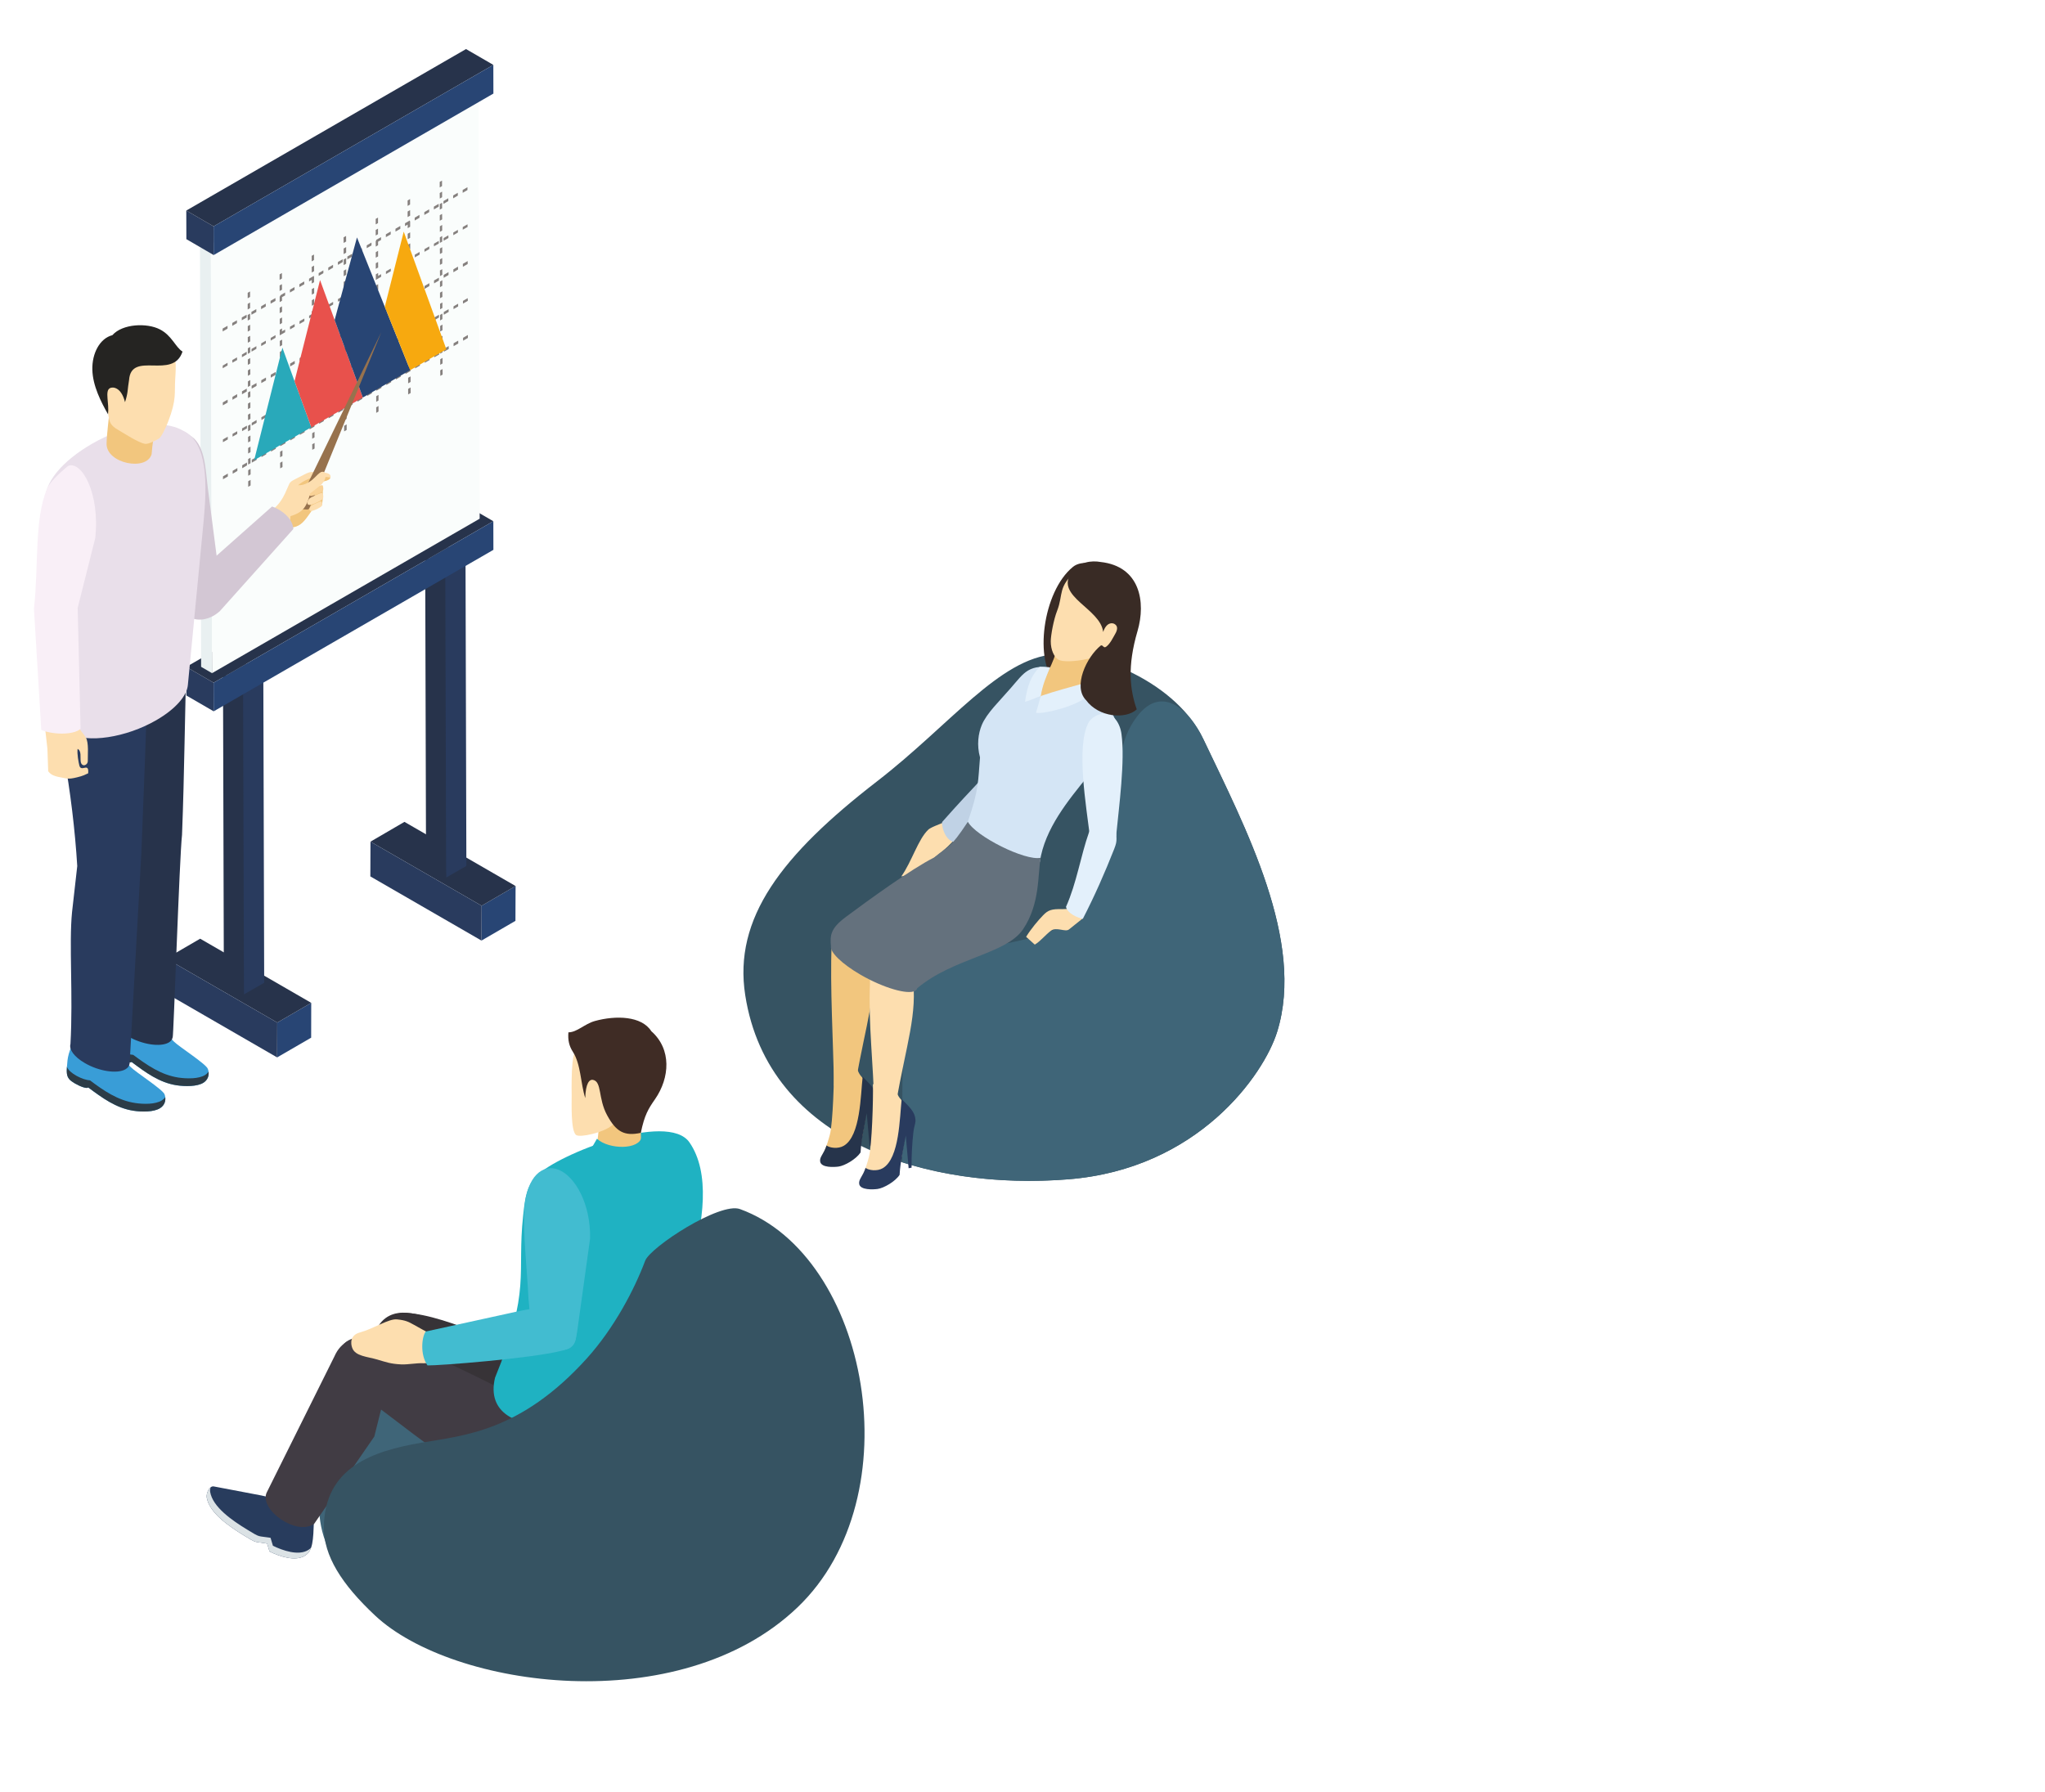 <?xml version="1.0" encoding="UTF-8"?>
<!DOCTYPE svg PUBLIC "-//W3C//DTD SVG 1.1//EN" "http://www.w3.org/Graphics/SVG/1.1/DTD/svg11.dtd">
<!-- Creator: CorelDRAW 2019 (64-Bit) -->
<svg xmlns="http://www.w3.org/2000/svg" xml:space="preserve" width="283px" height="248px" version="1.1" style="shape-rendering:geometricPrecision; text-rendering:geometricPrecision; image-rendering:optimizeQuality; fill-rule:evenodd; clip-rule:evenodd"
viewBox="0 0 2830 2476.2"
 xmlns:xlink="http://www.w3.org/1999/xlink"
 xmlns:xodm="http://www.corel.com/coreldraw/odm/2003">
 <defs>
  <style type="text/css">
   <![CDATA[
    .fil6 {fill:#FDDEAF}
    .fil21 {fill:#F7A90F}
    .fil20 {fill:#E8514C}
    .fil17 {fill:#FAFDFC}
    .fil29 {fill:#F9EFF7}
    .fil23 {fill:#F9D195}
    .fil9 {fill:#F2C67E}
    .fil27 {fill:#E9DFEA}
    .fil16 {fill:#E9F0F1}
    .fil36 {fill:#E3F0FB}
    .fil3 {fill:#DBE2E5}
    .fil15 {fill:#DBDADB}
    .fil34 {fill:#D4E5F5}
    .fil24 {fill:#D3C7D4}
    .fil32 {fill:#C0D2E5}
    .fil22 {fill:#97724D}
    .fil14 {fill:#9D9895}
    .fil10 {fill:#3F2C25}
    .fil18 {fill:#85807E}
    .fil31 {fill:#392B25}
    .fil7 {fill:#42BCD0}
    .fil35 {fill:#64717D}
    .fil33 {fill:#4CA9B5}
    .fil5 {fill:#1FB2C2}
    .fil25 {fill:#399DD7}
    .fil19 {fill:#29A9BA}
    .fil4 {fill:#413C44}
    .fil28 {fill:#252422}
    .fil0 {fill:#373337}
    .fil1 {fill:#3F6578}
    .fil8 {fill:#365362}
    .fil26 {fill:#2C3C47}
    .fil11 {fill:#284574}
    .fil2 {fill:#283C5D}
    .fil30 {fill:#26344B}
    .fil13 {fill:#293B5E}
    .fil12 {fill:#27334B}
   ]]>
  </style>
 </defs>
 <g id="Layer_x0020_1">
  <path class="fil0" d="M606.7 1827.5c8.2,37 -17.5,67.2 -22.6,87.8l-9 35.9 -83.2 120.8c-24.5,17.4 -76,-19.4 -65.9,-43l93.8 -188.5c19,-43.3 68.6,-20.2 86.9,-13z"/>
  <path class="fil1" d="M459.7 2152c-40.4,-72.9 -7.5,-152.4 44.1,-204.4 93,-93.4 290.4,-148.8 415.6,-86.4 114.6,57.1 175.4,206.5 76.3,292.6 -107.2,93.3 -512.2,41.2 -536,-1.8z"/>
  <path class="fil2" d="M404.6 2078.1l29.9 24.2c-1.1,28.1 -1.4,41.9 -12.5,48.9 -13.4,8.6 -35.6,0.8 -49,-5.7l-3.3 -11c-18.4,-3.1 -13.5,0.1 -31.6,-10.9 -21.9,-13.4 -48.4,-31.8 -52,-52.8 -1,-6 3.8,-16.6 9.8,-15.4l66.3 12.6 42.4 10.1z"/>
  <path class="fil3" d="M430.5 2140.2c-1.7,4.8 -4.3,8.4 -8.5,11 -13.4,8.6 -35.6,0.8 -49,-5.7l-3.3 -11c-18.4,-3.1 -13.5,0.1 -31.6,-10.9 -21.9,-13.4 -48.4,-31.8 -52,-52.8 -0.8,-4.3 1.6,-11 5.2,-14 -0.6,2.1 -0.8,4.3 -0.5,6.1 3.5,20.9 30,39.4 52,52.7 18.1,11.1 13.2,7.9 31.6,10.9l3.3 11c13.4,6.6 35.5,14.3 49,5.8 1.5,-0.9 2.7,-2 3.8,-3.1z"/>
  <path class="fil4" d="M549.6 1862.7c8.2,36.9 -17.5,67.2 -22.6,87.7l-9 35.9 -83.2 120.8c-24.5,17.4 -76,-19.4 -65.9,-42.9l93.8 -188.6c19,-43.3 68.6,-20.2 86.9,-12.9z"/>
  <path class="fil0" d="M728.6 2010.4c-41,-9.4 -114.2,-72.6 -162,-106.6l-42.2 -21.6c-2.8,-43.7 0.4,-57.8 20.6,-64.7 38.2,-13.1 150.2,38.7 200.1,63.1l-16.5 129.8z"/>
  <path class="fil4" d="M805 1894.8l26.5 14.4c9.5,43.1 4.1,73.7 -15.7,94.5 -28.6,29.9 -87.9,52.2 -143.2,39.6 -41,-9.4 -114.2,-72.6 -162,-106.6l-42.2 -21.6c-2.8,-43.7 0.3,-58.2 20.6,-64.7 41.3,-13.1 145.8,40.9 195.1,65.3l120.9 -20.9z"/>
  <path class="fil5" d="M954.1 1579.2c57.9,83.5 -35.4,274.4 -62.3,330.3 -33.2,69 -230.8,94.9 -206.7,-4.7 49.9,-121.5 30.1,-143 38.8,-223.7 2.8,-26.5 4.7,-40.8 19.4,-56.1 28,-29.1 180.6,-89.4 210.8,-45.8z"/>
  <path class="fil6" d="M615.3 1849.3c-20.1,-4.4 -21.9,-6.2 -42.3,-17.5 -7.6,-4.2 -11.4,-6.4 -23.5,-7.6 -11.5,-1.3 -31.8,12.7 -51.8,18.2 -13.3,3.7 -12.6,15.1 -10.3,21.2 4.2,11.7 21.1,12.1 34.8,16.2 12,3.5 18.1,6 33.1,6.7 9.6,0.4 21,-2.1 30.6,-1.6l27.7 -0.8 1.2 -32.5 -0.8 -0.2 1.3 -2.1z"/>
  <path class="fil7" d="M712 1814.1l-122.9 26.9c-5.5,7.5 -8,32 2.5,46.9 14.6,0.4 142.5,-9.4 185.7,-20.3 19.7,-5 22,-13.8 18.3,-33.5 -6.9,-34.2 -49.8,-27.5 -83.6,-20z"/>
  <path class="fil7" d="M725.7 1671.3c-2.2,33.8 3.7,82.9 5.7,125 4.9,42.9 -3.1,69.4 39.6,70.2 20.2,1.5 25.1,-6.1 27.8,-26l17.8 -128.2c1,-47.9 -20.6,-85.8 -43.3,-95.1 -21.7,-9 -44.6,8.4 -47.6,54.1z"/>
  <path class="fil8" d="M448.2 2111.7c-0.4,39.5 24.5,79 71,122.5 107.1,100.3 420.9,144.6 584.3,-11.3 161.1,-153.7 98.6,-486.8 -79.5,-551.4 -27.9,-10.1 -124.2,52.8 -131.2,71.6 -14.7,39.2 -42.5,92.7 -80.8,135.2 -91.9,101.7 -171.1,106.6 -229.1,116.6 -67.4,11.6 -133.8,34.1 -134.7,116.8z"/>
  <path class="fil9" d="M899.9 1510.8c-13.1,42.8 -14.2,41.1 -12.3,73.3 1.3,21.8 -62,16.4 -61.6,-2.5 6.3,-37.6 1.1,-55.6 -5,-111.4l78.9 40.6z"/>
  <path class="fil6" d="M806.5 1431.7c-7.6,11.5 -12.5,21.1 -14.2,37.1 -1.4,12.9 -1.4,32.1 -1.2,45.1 0.1,10.7 -1.5,49.9 6.3,55.2 5.5,3.7 37.7,-3.3 49.8,-13.6 8.7,-7.4 4.6,-30.7 8.8,-35.3l-11.9 -80.8 -37.6 -7.7z"/>
  <path class="fil10" d="M901.3 1425.3c28.4,25 25.6,64.6 5.2,94.1 -9.2,13.2 -14.6,21.8 -19.7,46.6 -22.6,4.9 -34.2,-1.3 -46.7,-24.5 -12.6,-23.2 -7,-46.2 -19.4,-48.8 -5.1,-1.1 -10.3,4.9 -10.8,25.2 -6.5,-20.4 -6,-46.8 -17.1,-64 -5.2,-8.1 -7.1,-16 -6.2,-27 11.9,0 22.3,-11.7 36.7,-15.7 29.1,-8 64.6,-7 78,14.1z"/>
  <path class="fil5" d="M887.8 1571.6c-2.5,17.9 -44.9,18 -61.7,2.6l-7.4 12.8c12.2,25.6 68.1,34.2 71.7,6.2l-2.6 -21.6z"/>
  <polygon class="fil11" points="666.3,1299.9 713.3,1272.6 713.5,1224.4 666.5,1251.7 "/>
  <polygon class="fil12" points="666.5,1251.7 713.5,1224.4 559.7,1135.6 512.7,1163 "/>
  <polygon class="fil13" points="512.7,1163 512.5,1211.1 666.3,1299.9 666.5,1251.7 "/>
  <polygon class="fil11" points="383.5,1461.6 430.6,1434.3 430.7,1386.1 383.7,1413.4 "/>
  <polygon class="fil12" points="383.7,1413.4 430.7,1386.1 277,1297.3 229.9,1324.7 "/>
  <polygon class="fil13" points="229.9,1324.7 229.8,1372.8 383.5,1461.6 383.7,1413.4 "/>
  <polygon class="fil14" points="644.2,768.7 616.4,752.6 588.4,768.7 616.2,784.9 "/>
  <polygon class="fil13" points="616.2,784.9 608.7,966.1 617.4,1212.7 645.4,1196.6 644.2,768.7 "/>
  <polygon class="fil12" points="616.2,784.9 588.4,768.7 589.6,1196.6 617.4,1212.7 "/>
  <polygon class="fil13" points="336.4,946.6 320.9,1152.2 337.6,1374.4 365.6,1358.3 364.4,930.4 "/>
  <polygon class="fil12" points="336.4,946.6 308.6,930.5 309.8,1358.3 337.6,1374.4 "/>
  <polygon class="fil14" points="364.4,930.4 336.6,914.3 308.6,930.5 336.4,946.6 "/>
  <polygon class="fil13" points="295.6,943 257.8,921.1 257.9,960.7 295.7,982.6 "/>
  <polygon class="fil12" points="682.7,719.5 644.9,697.6 257.8,921.1 295.6,943 "/>
  <polygon class="fil11" points="295.6,943 295.7,982.6 682.8,759.1 682.7,719.5 "/>
  <polygon class="fil15" points="662.1,122.6 647,113.8 276.7,327.6 291.8,336.4 "/>
  <polygon class="fil16" points="291.8,336.4 276.7,327.6 278.3,921 293.4,929.8 "/>
  <polygon class="fil17" points="291.8,336.4 293.4,929.8 663.8,716 662.1,122.6 "/>
  <path class="fil18" d="M327.9 445.3l0 -3.9 -6.5 3.7 0 4 6.5 -3.8zm13.4 -7.7l0 -3.9 -6.7 3.8 0 3.9 6.7 -3.8 0 0zm13.4 -7.7l0 -4 -6.8 3.9 0.1 3.9 6.7 -3.8 0 0zm13.1 -7.6l0 -4 -6.5 3.8 0 3.9 6.5 -3.7 0 0zm13.4 -7.7l0 -4 -6.8 3.9 0.1 3.9 6.7 -3.8 0 0zm26.4 -15.3l0 -3.9 -6.4 3.7 0 3.9 6.4 -3.7 0 0zm13.5 -7.8l-0.1 -3.9 -6.7 3.9 0 3.9 6.8 -3.9 0 0zm13.3 -10.4l0 -1.2 -6.7 3.9 0 3.9 3.7 -2.1 0 4.9 3.2 -1.8 0 -7.7 -0.2 0.1 0 0zm13.1 -4.9l0 -3.9 -6.5 3.8 0 3.9 6.5 -3.8 0 0zm13.4 -7.7l0 -3.9 -6.6 3.8 0 4 6.6 -3.9 0 0zm13.4 -7.7l0 -3.9 -6.7 3.8 0 4 6.7 -3.9 0 0zm13.1 -7.6l0 -3.9 -6.7 3.8 0 4 6.7 -3.9 0 0zm13.4 -7.7l0 -3.9 -6.7 3.8 0 4 6.7 -3.9 0 0zm13.3 -7.7l0 -4 -6.6 3.9 0 3.9 6.6 -3.8 0 0zm13.2 -7.6l0 -3.9 -6.7 3.8 0 1.2 -0.7 0.4 0.1 7.7 3.2 -1.9 0 -4.9 4.1 -2.4 0 0zm13.4 -7.7l0 -4 -6.7 3.9 0 3.9 6.7 -3.8 0 0zm13.3 -7.7l0 -4 -6.7 3.9 0 3.9 6.7 -3.8 0 0zm13.2 -10.4l0 -1.2 -6.7 3.9 0 3.9 3.7 -2.1 0 5 3.4 -2 0 -7.7 -0.4 0.2 0 0zm13.3 -4.9l0 -4 -6.6 3.9 0 3.9 6.6 -3.8 0 0zm13.4 -7.8l0 -3.9 -6.7 3.9 0 3.9 6.7 -3.9 0 0zm13.2 -7.6l0 -3.9 -6.7 3.9 0 3.9 6.7 -3.9 0 0zm13.3 -7.7l0 -3.9 -6.7 3.9 0 3.9 6.7 -3.9 0 0zm13.2 -7.6l-0.1 -3.9 -6.4 3.7 0 4 6.5 -3.8 0 0zm13.3 -7.7l0 -3.9 -6.6 3.8 0 4 6.6 -3.9 0 0zm-332 239.1l-6.7 3.9 0 3.7 6.7 -3.9 0 -3.7 0 0zm13.2 -3.8l-0.1 -3.7 -6.5 3.7 0.1 3.7 6.5 -3.7 0 0zm13.3 -7.8l0 -3.7 -6.6 3.9 0 3.7 6.6 -3.9 0 0zm13.4 -7.7l0 -3.7 -6.7 3.9 0 3.7 6.7 -3.9 0 0zm13.1 -7.6l0 -3.7 -6.5 3.8 0.1 3.7 6.4 -3.8 0 0zm13.4 -7.7l0 -3.7 -6.7 3.9 0 3.7 6.7 -3.9 0 0zm13.3 -11.4l-4.3 2.5 0 -4 -3.2 1.8 0 7.7 0.9 -0.5 2.3 -1.3 4.3 -2.5 0 -3.7 0 0zm13.2 -3.9l0 -3.7 -6.5 3.7 0.1 3.7 6.4 -3.7 0 0zm13.4 -7.7l0 -3.7 -6.7 3.8 0 3.8 6.7 -3.9 0 0zm10.3 -9.7l-3.7 2.1 0 3.7 3.7 -2.1 3.1 -1.7 0.2 -0.2 -0.1 -7.7 -3.2 1.9 0 4 0 0zm16.2 -5.6l0 -3.7 -6.5 3.7 0 3.7 6.5 -3.7 0 0zm13.3 -7.7l0 -3.7 -6.6 3.8 0 3.7 6.6 -3.8 0 0zm13.4 -7.8l0 -3.7 -6.7 3.9 0 3.7 6.7 -3.9 0 0zm13.2 -7.6l0 -3.7 -6.7 3.9 0 3.7 6.7 -3.9 0 0zm13.3 -7.7l0 -3.7 -6.7 3.9 0 3.7 6.7 -3.9 0 0zm13.4 -7.7l0 -3.7 -6.7 3.9 0 3.7 6.7 -3.9 0 0zm13.1 -11.3l-4.1 2.4 0 -4 -3.2 1.9 0 7.7 0.7 -0.4 2.5 -1.5 4.1 -2.4 0 -3.7 0 0zm13.4 -4l0 -3.7 -6.7 3.9 0 3.7 6.7 -3.9 0 0zm13.4 -7.7l0 -3.7 -6.7 3.9 0 3.7 6.7 -3.9 0 0zm10.1 -9.6l-3.7 2.2 0 3.7 3.7 -2.2 3 -1.7 0.4 -0.2 0 -7.7 -3.4 1.9 0 4 0 0zm16.4 -5.7l0 -3.7 -6.7 3.8 0 3.7 6.7 -3.8 0 0zm13.4 -7.7l0 -3.7 -6.7 3.8 0 3.7 6.7 -3.8 0 0zm13.1 -7.6l0 -3.7 -6.7 3.9 0 3.6 6.7 -3.8 0 0zm13.4 -7.7l-0.1 -3.7 -6.6 3.8 0 3.7 6.7 -3.8 0 0zm13.1 -7.6l0 -3.7 -6.4 3.7 0 3.7 6.4 -3.7 0 0zm13.4 -7.7l-0.1 -3.7 -6.6 3.8 0 3.7 6.7 -3.8 0 0zm-332.1 239l-6.7 3.9 0.1 4 6.7 -3.9 -0.1 -4 0 0zm13.2 -3.6l0 -4 -6.5 3.8 0 4 6.5 -3.8 0 0zm13.3 -7.7l0 -4 -6.6 3.8 0 4.1 6.6 -3.9 0 0zm13.5 -7.7l0 -4 -6.8 3.8 0.1 4 6.7 -3.8 0 0zm13.1 -7.6l0 -4 -6.5 3.7 0 4 6.5 -3.7 0 0zm13.3 -7.7l0 -4 -6.7 3.8 0 4.1 6.7 -3.9 0 0zm9.1 -10.7l-3.2 1.9 -0.1 -7.7 3.2 -1.9 0.1 7.7 0 0zm4.3 3l0 -4 -6.7 3.8 0.1 4 6.6 -3.8 0 0zm13.1 -7.6l0 -4 -6.4 3.7 0 4 6.4 -3.7 0 0zm13.4 -7.8l0 -4 -6.7 3.9 0 4 6.7 -3.9 0 0zm13.6 -13.2l-3.2 1.8 -0.1 -7.7 3.3 -1.8 0 7.7 0 0zm0 15.3l-3.2 1.9 0 -7.7 3.2 -1.9 0 7.7 0 0zm-0.2 -9.8l0 -4 -6.7 3.9 0 4 6.7 -3.9 0 0zm13.1 -7.5l0 -4.1 -6.5 3.8 0 4 6.5 -3.7 0 0zm13.4 -7.7l0 -4.1 -6.7 3.9 0 4 6.7 -3.8 0 0zm13.4 -7.8l0 -4 -6.7 3.9 0 4 6.7 -3.9 0 0zm13.1 -7.6l0 -4 -6.7 3.9 0 4 6.7 -3.9 0 0zm13.4 -7.7l0 -4 -6.7 3.9 0 4 6.7 -3.9 0 0zm13.3 -7.7l0 -4 -6.6 3.8 0 4 6.6 -3.8 0 0zm13.2 -7.6l-6.7 3.9 0 -4.1 6.6 -3.8 0.1 4 0 0zm13.4 -7.7l0 -4 -6.7 3.8 0 4.1 6.7 -3.9 0 0zm13.3 -7.7l0 -4 -6.7 3.8 0 4 6.7 -3.8 0 0zm13.6 -13.3l-3.5 2 0 -7.7 3.4 -2 0.1 7.7 0 0zm0 15.3l-3.4 2 0 -7.7 3.4 -2 0 7.7 0 0zm-0.4 -9.6l0 -4 -6.7 3.8 0 4.1 6.7 -3.9 0 0zm13.3 -7.7l0 -4 -6.6 3.8 0 4 6.6 -3.8 0 0zm13.4 -7.8l0 -4 -6.7 3.9 0 4 6.7 -3.9 0 0zm13.2 -7.6l0 -4 -6.8 3.9 0.1 4 6.7 -3.9 0 0zm13.3 -7.7l0 -4 -6.7 3.9 0 4 6.7 -3.9 0 0zm13.2 -7.6l-0.1 -4 -6.4 3.8 0 4 6.5 -3.8 0 0zm13.3 -7.6l0 -4.1 -6.7 3.9 0.1 4 6.6 -3.8 0 0zm-332 239l-6.7 3.8 0 3.8 6.7 -3.8 0 -3.8 0 0zm13.1 -3.8l0 -3.8 -6.5 3.7 0 3.8 6.5 -3.7 0 0zm13.4 -7.7l0 -3.8 -6.7 3.8 0 3.8 6.7 -3.8 0 0zm13.4 -7.8l0 -3.8 -6.7 3.9 0 3.8 6.7 -3.9 0 0zm13.1 -7.6l0 -3.8 -6.5 3.8 0.1 3.8 6.4 -3.8 0 0zm13.4 -7.7l0 -3.8 -6.7 3.9 0 3.8 6.7 -3.9 0 0zm13.3 -7.7l0 -3.8 -6.6 3.9 0 1 -0.9 0.5 0 7.7 3.2 -1.8 0 -5 4.3 -2.5 0 0zm13.2 -7.6l0 -3.7 -6.5 3.7 0 3.7 6.5 -3.7 0 0zm13.4 -7.7l0 -3.8 -6.7 3.9 0 3.8 6.7 -3.9 0 0zm13.3 -10.5l0 -1 -6.7 3.9 0 3.8 3.7 -2.2 0 5 3.3 -1.9 -0.1 -7.7 -0.2 0.1 0 0zm13.2 -4.8l0 -3.8 -6.5 3.8 0 3.7 6.5 -3.7 0 0zm13.3 -7.7l0 -3.8 -6.6 3.8 0 3.8 6.6 -3.8 0 0zm13.4 -7.7l0 -3.8 -6.7 3.8 0 3.8 6.7 -3.8 0 0zm13.2 -7.6l0 -3.8 -6.7 3.9 0 3.7 6.7 -3.8 0 0zm13.3 -7.7l0 -3.8 -6.7 3.9 0 3.7 6.7 -3.8 0 0zm13.4 -7.8l0 -3.7 -6.7 3.8 0 3.8 6.7 -3.9 0 0zm26.5 -15.3l0 -3.8 -6.7 3.9 0 3.8 6.7 -3.9 0 0zm13.4 -7.7l0 -3.8 -6.8 3.9 0.1 3.8 6.7 -3.9 0 0zm13.1 -10.3l0 -1 -6.7 3.8 0 3.8 3.7 -2.1 0 4.9 3.4 -2 0 -7.7 -0.4 0.3 0 0zm13.4 -5l-0.1 -3.8 -6.6 3.9 0 3.7 6.7 -3.8 0 0zm13.4 -7.7l0 -3.8 -6.7 3.9 0 3.7 6.7 -3.8 0 0zm13.1 -7.6l0 -3.8 -6.7 3.9 0 3.8 6.7 -3.9 0 0zm13.4 -7.7l-0.1 -3.8 -6.7 3.9 0 3.8 6.8 -3.9 0 0zm13.1 -7.6l0 -3.8 -6.4 3.7 0 3.8 6.4 -3.7 0 0zm13.4 -7.7l-0.1 -3.8 -6.6 3.8 0 3.8 6.7 -3.8 0 0zm-332.1 239l-6.7 3.9 0 4 6.7 -3.9 0 -4 0 0zm13.2 -3.6l0 -4 -6.5 3.8 0 4 6.5 -3.8 0 0zm13.3 -7.7l0 -4 -6.6 3.8 0 4.1 6.6 -3.9 0 0zm13.4 -7.7l0 -4 -6.7 3.8 0 4.1 6.7 -3.9 0 0zm13.2 -7.6l0 -4 -6.5 3.8 0 4 6.5 -3.8 0 0zm13.3 -7.7l0 -4 -6.7 3.9 0 4 6.7 -3.9 0 0zm6.8 -4.2l0 0.3 6.6 -3.8 0 -4 -4.3 2.5 0 -4 -3.3 1.9 0.1 7.6 0.9 -0.5 0 0zm19.7 -11.1l0 -4 -6.4 3.7 0 4 6.4 -3.7 0 0zm13.4 -7.7l0 -4 -6.7 3.8 0 4 6.7 -3.8 0 0zm26.5 -15.3l0 -4 -6.5 3.7 0 4 6.5 -3.7 0 0zm13.4 -7.7l0 -4.1 -6.7 3.9 0 4 6.7 -3.8 0 0zm13.4 -7.8l0 -4 -6.7 3.9 0 4 6.7 -3.9 0 0zm13.1 -7.6l0 -4 -6.7 3.9 0 4 6.7 -3.9 0 0zm13.4 -7.7l0 -4 -6.8 3.9 0.1 4 6.7 -3.9 0 0zm13.3 -7.7l0 -4 -6.6 3.8 0 4 6.6 -3.8 0 0zm26.6 -15.3l0 -4 -6.7 3.8 0 4.1 6.7 -3.9 0 0zm13.3 -7.7l0 -4 -6.7 3.8 0 4.1 6.7 -3.9 0 0zm26.5 -15.3l0 -4 -6.6 3.8 0 4 6.6 -3.8 0 0zm13.4 -7.7l0 -4.1 -6.7 3.9 0 4 6.7 -3.8 0 0zm13.2 -7.6l-0.1 -4.1 -6.7 3.9 0.1 4 6.7 -3.8 0 0zm13.3 -7.7l0 -4.1 -6.7 3.9 0 4 6.7 -3.8 0 0zm13.2 -7.6l-0.1 -4 -6.4 3.7 0 4 6.5 -3.7 0 0zm13.3 -7.7l0 -4.1 -6.7 3.9 0.1 4 6.6 -3.8 0 0zm-80 -192.3l-3.4 2 0 7.6 3.4 -2 0 -7.6 0 0zm0.1 23l-0.1 -7.7 -3.4 2 0 7.7 3.5 -2 0 0zm0 30.7l0 -7.6 -3.4 2 0 7.6 3.4 -2 0 0zm0.1 15.4l0 -7.7 -3.5 2 0.1 7.7 3.4 -2 0 0zm0.1 30.7l0 -7.6 -3.5 2 0 7.6 3.5 -2 0 0zm0 15.1l0 -7.6 -3.4 1.9 0 7.7 3.4 -2 0 0zm0.1 46.1l0 -7.7 -3.4 2 0 7.7 3.4 -2 0 0zm0.1 15.3l0 -7.6 -3.5 2 0.1 7.6 3.4 -2 0 0zm0.1 30.8l0 -7.7 -3.5 1.9 0.1 7.7 3.4 -1.9 0 0zm0 15.3l0 -7.6 -3.4 2 0 7.6 3.4 -2 0 0zm0.1 15.4l-0.1 -7.7 -3.4 2 0 3.9 -3.7 2.2 0.1 4 6.7 -3.9 0 -0.3 0.4 -0.2 0 0zm0 15.4l0 -7.7 -3.4 1.9 0 7.7 3.4 -1.9 0 0zm0.1 15.3l-0.1 -7.7 -3.4 2 0 7.7 3.5 -2 0 0zm43.4 -294l-3.2 1.8 0 7.7 3.2 -1.9 0 -7.6 0 0zm0.1 23l0 -7.7 -3.3 1.9 0.1 7.7 3.2 -1.9 0 0zm0 15.4l0 -7.8 -3.2 1.9 0 7.7 3.2 -1.8 0 0zm0.1 15.3l-0.1 -7.6 -3.2 1.8 0 7.7 3.3 -1.9 0 0zm0 15.4l0 -7.7 -3.2 1.9 0 7.7 3.2 -1.9 0 0zm0.1 15.3l-0.1 -7.7 -3.2 1.9 0 7.7 3.3 -1.9 0 0zm0 15.4l0 -7.6 -3.3 1.8 0.1 7.6 3.2 -1.8 0 0zm0 15.1l0 -7.7 -3.2 1.9 0 7.6 3.2 -1.8 0 0zm0.1 15.4l-0.1 -7.7 -3.2 1.8 0.1 7.8 3.2 -1.9 0 0zm0 15.3l0 -7.7 -3.2 1.9 0 7.7 3.2 -1.9 0 0zm0.1 15.4l-0.1 -7.7 -3.2 1.8 0 7.7 3.3 -1.8 0 0zm0 15.3l0 -7.6 -3.2 1.8 0 7.7 3.2 -1.9 0 0zm0 15.4l0 -7.7 -3.2 1.9 0 7.7 3.2 -1.9 0 0zm0.1 15.4l0 -7.8 -3.2 1.9 0 7.7 3.2 -1.8 0 0zm0 15.3l0 -7.6 -3.2 1.8 0 7.6 3.2 -1.8 0 0zm0.1 15.3l0 -7.6 -3.3 1.9 0.1 7.6 3.2 -1.9 0 0zm0 15.4l0 -7.7 -3.2 1.9 0 7.7 3.2 -1.9 0 0zm0.1 15.4l-0.1 -7.7 -3.2 1.8 0.1 7.7 3.2 -1.8 0 0zm-89.4 -217.3l-3.2 1.8 0 7.6 3.2 -1.8 0 -7.6 0 0zm0 23l0 -7.7 -3.2 1.8 0 7.7 3.2 -1.8 0 0zm0.1 30.7l0 -7.7 -3.2 1.9 0 7.6 3.2 -1.8 0 0zm0.1 15.4l-0.1 -7.7 -3.2 1.8 0 7.7 3.3 -1.8 0 0zm0.1 30.7l-0.1 -7.7 -3.2 1.9 0 7.6 3.3 -1.8 0 0zm0 15.1l0 -7.7 -3.2 1.9 0 7.6 3.2 -1.8 0 0zm0 15.4l0 -7.7 -3.2 1.8 0 7.7 3.2 -1.8 0 0zm0.1 15.3l0 -7.7 -3.3 1.8 0.1 7.7 3.2 -1.8 0 0zm0 15.3l0 -7.7 -3.2 1.9 0 7.7 3.2 -1.9 0 0zm0.1 15.4l-0.1 -7.7 -3.2 1.9 0.1 7.6 3.2 -1.8 0 0zm-2.5 9.1l-0.7 0.4 0 7.7 3.2 -1.8 0 -5 4.1 -2.3 0 -3.8 -6.6 3.8 0 1 0 0zm2.6 21.6l-0.1 -7.7 -3.2 1.9 0 7.7 3.3 -1.9 0 0zm0 15.4l0 -7.7 -3.2 1.9 0 7.6 3.2 -1.8 0 0zm0 11.6l0 -3.9 -3.2 1.8 0 7.6 0.7 -0.4 0 0.4 6.7 -3.9 -0.1 -4 -4.1 2.4 0 0zm0.1 19.1l0 -7.7 -3.2 1.8 0 7.8 3.2 -1.9 0 0zm0 15.3l0 -7.7 -3.2 1.9 0 7.7 3.2 -1.9 0 0zm-44.9 -243l-3.5 2 0.1 7.7 3.5 -2 -0.1 -7.7 0 0zm0.1 23.1l0 -7.7 -3.5 2 0 7.7 3.5 -2 0 0zm0 15.3l0 -7.7 -3.5 2 0.1 7.7 3.4 -2 0 0zm0.1 15.3l0 -7.6 -3.5 2 0 7.7 3.5 -2.1 0 0zm0 15.5l0 -7.7 -3.5 2 0 7.7 3.5 -2 0 0zm0.1 15.3l-0.1 -7.7 -3.4 2 0 7.7 3.5 -2 0 0zm0 15.3l0 -7.6 -3.5 2 0 7.7 3.5 -2.1 0 0zm0 15.1l0 -7.6 -3.5 2 0.1 7.7 3.4 -2.1 0 0zm0.1 15.5l0 -7.8 -3.5 2.1 0 7.7 3.5 -2 0 0zm0 15.3l0 -7.7 -3.5 2 0.1 7.7 3.4 -2 0 0zm0.1 15.3l0 -7.7 -3.5 2 0 7.7 3.5 -2 0 0zm0 15.4l0 -7.7 -3.5 2 0 7.7 3.5 -2 0 0zm0.1 15.4l-0.1 -7.7 -3.4 2 0 7.7 3.5 -2 0 0zm0 15.3l0 -7.7 -3.5 2 0 7.7 3.5 -2 0 0zm0.1 15.3l-0.1 -7.6 -3.5 2 0.1 7.7 3.5 -2.1 0 0zm0 15.4l0 -7.6 -3.5 2 0 7.6 3.5 -2 0 0zm0 15.4l0 -7.7 -3.5 2 0.1 7.7 3.4 -2 0 0zm0.1 15.3l0 -7.7 -3.5 2 0 7.7 3.5 -2 0 0zm-45.2 -242.8l-3.2 1.8 0 7.7 3.2 -1.9 0 -7.6 0 0zm0.1 23l0 -7.7 -3.3 1.9 0.1 7.7 3.2 -1.9 0 0zm0.1 30.7l0 -7.6 -3.3 1.8 0.1 7.7 3.2 -1.9 0 0zm0 15.4l0 -7.7 -3.2 1.9 0 7.7 3.2 -1.9 0 0zm0.1 30.7l0 -7.7 -3.2 1.9 0 7.6 3.2 -1.8 0 0zm0 15.1l0 -7.6 -3.2 1.8 0 7.6 3.2 -1.8 0 0zm0.2 46.1l-0.1 -7.7 -3.2 1.8 0.1 7.7 3.2 -1.8 0 0zm0 15.3l0 -7.6 -3.2 1.8 0 7.7 3.2 -1.9 0 0zm0.1 30.7l0 -7.7 -3.2 1.9 0 7.7 3.2 -1.9 0 0zm0 15.4l0 -7.6 -3.2 1.8 0 7.6 3.2 -1.8 0 0zm0.1 15.3l0 -7.6 -3.3 1.8 0.1 4 -3.7 2.1 0 4 6.7 -3.8 0 -0.4 0.2 -0.1 0 0zm0 15.4l0 -7.7 -3.2 1.9 0 7.7 3.2 -1.9 0 0zm0.1 15.4l0 -7.7 -3.3 1.8 0.1 7.7 3.2 -1.8 0 0zm-45.2 -242.9l-3.2 1.9 0 7.6 3.2 -1.9 0 -7.6 0 0zm0.1 23.1l-0.1 -7.7 -3.2 1.8 0 7.7 3.3 -1.8 0 0zm-2.3 8.9l-0.9 0.5 0 7.8 3.2 -1.9 0 -5 4.3 -2.4 0 -4 -6.6 3.9 0 1.1 0 0zm2.4 21.7l-0.1 -7.6 -3.2 1.9 0 7.6 3.3 -1.9 0 0zm0 15.5l0 -7.7 -3.2 1.8 0 7.7 3.2 -1.8 0 0zm0.1 30.6l0 -7.6 -3.3 1.8 0.1 7.7 3.2 -1.9 0 0zm0 15.1l0 -7.6 -3.2 1.9 0 7.6 3.2 -1.9 0 0zm0.1 30.8l0 -7.7 -3.2 1.8 0 7.7 3.2 -1.8 0 0zm0.1 15.3l-0.1 -7.7 -3.2 1.9 0 7.7 3.3 -1.9 0 0zm0 15.3l0 -7.6 -3.2 1.9 0 7.6 3.2 -1.9 0 0zm0.1 30.8l0 -7.7 -3.3 1.8 0.1 7.8 3.2 -1.9 0 0zm0 15.3l0 -7.6 -3.2 1.9 0 7.6 3.2 -1.9 0 0zm0.1 30.8l0 -7.7 -3.2 1.8 0 7.7 3.2 -1.8 0 0zm0.1 15.3l-0.1 -7.7 -3.2 1.9 0.1 7.7 3.2 -1.9 0 0zm-44.9 -243l-3.3 1.9 0 7.6 3.3 -1.9 0 -7.6 0 0zm0 23.1l0 -7.8 -3.3 2 0 7.7 3.3 -1.9 0 0zm0.1 15.3l-0.1 -7.7 -3.3 1.9 0.1 7.7 3.3 -1.9 0 0zm0 15.3l0 -7.6 -3.3 1.9 0 7.6 3.3 -1.9 0 0zm0.1 15.4l-0.1 -7.7 -3.3 1.9 0.1 7.7 3.3 -1.9 0 0zm0 15.4l0 -7.7 -3.3 1.9 0 7.7 3.3 -1.9 0 0zm0 15.3l0 -7.6 -3.3 1.9 0 7.6 3.3 -1.9 0 0zm0.1 15.1l0 -7.6 -3.3 1.9 0 7.6 3.3 -1.9 0 0zm0 15.4l0 -7.7 -3.3 1.9 0 7.7 3.3 -1.9 0 0zm0.1 15.4l-0.1 -7.7 -3.2 1.8 0 7.8 3.3 -1.9 0 0zm0 15.3l0 -7.7 -3.3 1.9 0 7.7 3.3 -1.9 0 0zm0.1 15.3l-0.1 -7.6 -3.3 1.9 0.1 7.6 3.3 -1.9 0 0zm0 15.4l0 -7.7 -3.3 1.9 0 7.7 3.3 -1.9 0 0zm0 15.4l0 -7.7 -3.3 1.9 0.1 7.7 3.2 -1.9 0 0zm0.1 15.3l0 -7.6 -3.3 1.9 0 7.6 3.3 -1.9 0 0zm0 15.4l0 -7.7 -3.3 1.9 0 7.6 3.3 -1.8 0 0zm0.1 15.4l0 -7.7 -3.3 1.9 0 7.7 3.3 -1.9 0 0zm0 15.3l0 -7.7 -3.3 1.9 0 7.7 3.3 -1.9 0 0zm-31.9 -220.9l-6.8 3.8 0.1 4 6.7 -3.9 0 -3.9 0 0z"/>
  <polygon class="fil13" points="295.6,311.4 257.8,289.5 257.9,329.1 295.7,351.1 "/>
  <polygon class="fil12" points="682.7,87.9 644.9,66 257.8,289.5 295.6,311.4 "/>
  <polygon class="fil11" points="295.6,311.4 295.7,351.1 682.8,127.6 682.7,87.9 "/>
  <polygon class="fil19" points="390.8,479.3 351.7,635.1 384.8,615.9 430.8,589.4 407.6,525.7 "/>
  <polygon class="fil20" points="442.9,385.7 407.6,525.7 430.8,589.4 384.8,615.9 421.5,594.8 502.1,548.2 463.1,441 "/>
  <polygon class="fil11" points="494,326.7 463.1,441 502.1,548.2 421.5,594.8 500.7,549.1 567.6,510.4 532.5,422.7 "/>
  <polygon class="fil21" points="558.7,318.7 532.5,422.7 567.6,510.4 500.7,549.1 617.7,481.5 "/>
  <path class="fil6" d="M362.7 714.4l1.4 -0.1c9.4,-7.8 14,-10.8 18.6,-15.7 5.7,-6 10.3,-13.2 15.8,-26.7 2.6,-6.6 3.6,-7.3 10,-10.6l13.3 -6.8c8.4,-4.3 9.5,-3 19.4,-2.8 7.9,0.3 16.6,0.8 16.2,6.2 -0.3,5.3 -7.7,5.9 -15.7,7.8 -3.6,12.7 -7.1,21.9 -7.5,35.1 -10.1,13.9 -14.4,22.6 -25,26.2 -3.7,1.3 -7.7,0.8 -13.5,0.7l-19.3 23.4 -13.7 -36.7z"/>
  <path class="fil9" d="M457.2 659.2c-1.4,4.1 -8.2,4.8 -15.5,6.5 -0.3,1.2 -3.9,5.8 -3.2,6.4 1.3,1.2 7.4,-1.9 7.7,-0.1 0.8,7.2 1.2,15.9 -0.8,25.4 -0.7,1 -12.6,5.4 -13.3,6.4 -8.7,12.2 -13.1,19.9 -22.9,23.2 -2.7,0.9 -5.5,0.9 -9.1,0.8 3.5,-14.4 0.9,-40.9 7.8,-52.2 3.6,-5.8 8.3,-10.4 23.5,-16.5 11.8,-0.9 21,-1.4 25.8,0.1z"/>
  <path class="fil22" d="M413.5 693.1c-1.5,3.1 1.3,10.1 5.3,9.9l0 0c4,-0.1 8.4,1.4 9.6,-1.9l99.2 -243.1 -114.1 235.1z"/>
  <path class="fil23" d="M432.6 684.2c4.4,-1.3 11,-3.5 13.7,-6.1 1.4,-1.2 1.2,-4.3 0.8,-6.2 -0.4,-2 -0.1,-2.8 -4.3,-1.8 -2.9,0.7 -7,2.2 -10,3.7 -5.9,3.1 -8.3,12.8 -0.2,10.4z"/>
  <path class="fil6" d="M430.5 696.7c4.4,-1 13,-5.3 15.8,-7.7 1.3,-1.2 1.2,-4.2 0.8,-6.3 -0.4,-1.9 -0.8,-2.9 -3.5,-2 -2.8,1 -9.9,4.3 -12.9,5.7 -5.9,2.8 -8.3,12.3 -0.2,10.3z"/>
  <path class="fil6" d="M432.3 705.1c3.5,-0.8 10.4,-4.2 12.6,-6.2 1.1,-0.9 1,-3.3 0.6,-4.9 -0.3,-1.6 -0.6,-2.4 -2.7,-1.7 -2.3,0.9 -7.9,3.5 -10.3,4.6 -4.4,2.1 -6.4,8.8 -1.3,8.4 0.3,0 0.7,-0.1 1.1,-0.2z"/>
  <path class="fil6" d="M409.3 669c8,2.6 18.6,-2.2 26,-9.8 3.2,-3.2 6.3,-6.4 9,-7.8 1.8,-0.6 3.5,-0.5 4.9,0.6 2.5,2 2.5,11.3 -6.2,18.2l-13.7 10.8c-5.8,20.9 -10.4,26.8 -31.8,32.9l-11.1 -13.6 12.5 -22 10.4 -9.3z"/>
  <path class="fil24" d="M261.7 800.9l114.8 -101.8c14.2,5 28.5,17 29.5,31.1l-102.1 114.1c-33.4,29.1 -76.3,-2 -42.2,-43.4z"/>
  <path class="fil24" d="M287.4 671.9l14.7 113.4c4.7,37.6 -47.7,66.3 -56.6,18.1l-33.7 -138.5c-8.9,-79.3 30.1,-79.5 53.7,-62.4 18.6,13.5 19,46.9 21.9,69.4z"/>
  <path class="fil25" d="M160.3 1439.1c6.1,21 11.2,26.4 20.5,35.8 6.9,7.1 44.2,30.9 46.9,37.7 2,5.3 2.1,14 -6.1,19.2 -8.7,5.6 -25.4,5.4 -37,3.6 -24.2,-3.7 -43.2,-17.9 -62.5,-32.2 -1.9,2 -10.6,-1 -18.7,-5.7 -6.7,-3.9 -10,-7.2 -10.8,-13.5 -0.6,-4.3 0.3,-13.7 0.8,-18.3 1.5,-12.5 6.9,-22.4 12.5,-35.2l24 -5.4 30.4 14z"/>
  <path class="fil26" d="M228.7 1516.6c0.6,5 -0.7,11.1 -7.1,15.2 -8.7,5.6 -25.4,5.4 -37,3.6 -24.2,-3.7 -43.2,-17.9 -62.5,-32.2 -1.9,2 -10.6,-1 -18.7,-5.7 -6.7,-3.9 -10,-7.2 -10.8,-13.5 -0.4,-2.2 -0.2,-5.9 0,-9.5 3,9.2 22.5,18.5 31.8,18.8 19.3,14.4 38.3,27.7 62.6,31.4 11.5,1.8 28.3,2 37,-3.6 2,-1.3 3.6,-2.8 4.7,-4.5z"/>
  <path class="fil25" d="M220.3 1403.8c6.1,21 11.2,26.5 20.4,35.9 6.9,7 44.3,30.8 46.9,37.7 2.1,5.2 2.2,13.9 -6,19.2 -8.7,5.6 -25.4,5.3 -37,3.6 -24.3,-3.7 -43.2,-17.9 -62.5,-32.3 -2,2 -10.6,-0.9 -18.8,-5.7 -6.6,-3.9 -10,-7.2 -10.8,-13.5 -0.6,-4.2 0.3,-13.6 0.9,-18.2 1.5,-12.6 6.8,-22.5 12.4,-35.2l24.1 -5.5 30.4 14z"/>
  <path class="fil26" d="M288.6 1481.4c0.7,5 -0.7,11.1 -7,15.2 -8.7,5.5 -25.4,5.3 -37,3.6 -24.3,-3.7 -43.2,-17.9 -62.5,-32.3 -2,2 -10.6,-0.9 -18.8,-5.7 -6.6,-3.9 -10,-7.2 -10.8,-13.5 -0.3,-2.2 -0.2,-5.8 0,-9.5 3.1,9.3 22.5,18.5 31.9,18.9 19.3,14.3 38.3,27.7 62.5,31.4 11.6,1.7 28.3,2 37,-3.6 2.1,-1.3 3.6,-2.9 4.7,-4.5z"/>
  <path class="fil12" d="M160.9 913.3c-6,28.2 -13.2,52.7 -15.4,81.3 -4,53.7 20,142.3 23.5,200.6l-2.2 42.3c-4.5,43.9 -2.1,90.1 -5.9,157.7 -0.3,2 -0.4,4 -0.2,6 -8.9,7.1 -1.9,20.7 16.6,31.3 19.6,11.4 44.7,15.1 56.2,8.5 3.1,-1.8 4.9,-4.3 5.4,-7.1l0.1 -0.1c1.2,-1.7 9.4,-249.6 12.9,-280.2 3.4,-86.7 3.7,-165.6 6.7,-258.1l-97.7 17.8z"/>
  <path class="fil13" d="M95.5 927.7c-5.1,45.6 -15.9,67.4 -7.1,116.2 8.9,48.7 15.5,103.5 18.5,152.9l-7.2 63.7c-4.4,43.9 1.6,115 -2.2,182.6l0 0c-2.2,7.5 5.2,17.9 20,26.4 19.6,11.4 44.8,15.2 56.2,8.5 3.4,-2 5.2,-4.6 5.6,-7.7l0.1 -0.2 16.2 -290.9c3.4,-86.8 6.2,-155.8 9.1,-248.3l-109.2 -3.2z"/>
  <path class="fil27" d="M62.5 693.1c-4,26.1 13.6,73.7 16.6,98.4 5.1,42.9 9.2,65.8 9.6,119.3 0,13.6 -3.3,50.7 -4.4,79.8 -1.3,9 2.4,16.9 11.7,22.4 24.5,14.2 78.4,6.1 120.4,-18.2 26.8,-15.5 42.3,-33.8 43.6,-48.7l0 -0.1 21.6 -224.7c5.1,-52.3 6.4,-111.6 -28.6,-127.3 -27.4,-15.9 -78.5,-8.9 -125.5,18.2 -42.1,24.3 -67,54.5 -65,80.9z"/>
  <path class="fil9" d="M152.1 562.3c-1.5,15.7 -4.3,35.3 -4.6,50 -0.4,27.2 55.2,38.5 62.3,14.5 0.9,-13.7 3.7,-27.6 5,-41.1l-62.7 -23.4z"/>
  <path class="fil6" d="M242.5 522.1c-1.4,20 2.4,28.1 -10,60.1 -3.7,9.5 -9.5,21 -12.4,22.8 -3.8,2.3 -15,8.3 -19.6,7.4 -9.3,-1.8 -28.2,-14.2 -35.2,-18.2 -15.4,-8.7 -14.1,-13.2 -16.7,-32l-6.9 -27 7.4 -53c32.1,-8.4 60.2,-13.7 74.9,-7.5 14.8,6.2 21.4,8.3 18.5,47.4z"/>
  <path class="fil28" d="M155.5 462c-17.4,4.4 -28.3,25.2 -27.7,47.8 0.5,22.3 12.1,44.8 21.7,61.7 1.8,-15.5 -4.6,-32.1 2.5,-36.1 3.9,-2.3 15.8,-1.7 21,19.3 4.5,-13.7 3.3,-17.5 5.6,-30.6 3,-41.2 60.8,0.6 74,-39.4 -9.7,-5.9 -14.6,-22.1 -31.3,-30.7 -17.9,-9.3 -51.9,-7.9 -65.8,8z"/>
  <path class="fil6" d="M106.8 1001.2c4.2,8.3 7.1,10.1 11.8,17.3 4.7,7.2 2.6,26.5 2.9,32.5 0.3,6.4 -8.5,9.6 -9.8,1.2 -0.9,-6 1.4,-14.6 -4.3,-17.6 -1,6.7 1.4,19.1 2.4,23 2.5,10 13.7,-5.3 12.2,10.8 -3.5,1.6 -7.2,3.7 -15.5,5.6 -6.6,1.5 -10.2,2.5 -17,1.1 -9,-1.9 -17.8,-2.4 -22.8,-9.5l-1.1 -31.2 -3.4 -30 44.6 -3.2z"/>
  <path class="fil29" d="M94.2 643c-14,11.5 -25.7,23.4 -29.2,31.7 -17.8,43.1 -11.3,105 -18,166.1l10.1 167.4c13.5,6.4 43.8,8 54.4,-1.3l-4 -167.4 24.3 -96.6c6.8,-62.3 -18.9,-107.7 -37.6,-99.9z"/>
  <path class="fil8" d="M1665.4 1021.4c58.3,122.6 141,279.4 102,404.8 -18.3,59 -109,189.7 -288.9,204.1 -192.6,15.5 -415.3,-49.9 -447.2,-254.8 -16.6,-106.6 50.2,-193.9 182.4,-296 101.3,-78.2 169.5,-170.3 245.6,-175.8 62.2,-4.5 169.9,40.9 206.1,117.7z"/>
  <path class="fil1" d="M1665.4 1021.4c58.3,122.6 141,279.4 102,404.8 -18.3,59 -109,189.7 -288.9,204.1 -76.6,6.2 -157.9,-0.5 -230.1,-23.6 1.7,-50.4 -1.1,-98.2 1.6,-146.6 5.9,-108.3 7.8,-127.8 161.4,-160.3 52.8,-11.2 66.3,-20.7 98.6,-74.4 64.3,-106.7 15.4,-170.7 62.8,-234.7 33.1,-44.7 71.4,-13.8 92.6,30.7z"/>
  <path class="fil9" d="M1154 1468c0.6,19.5 -1.3,84.9 -5.6,100.6 -2,7.2 -4.1,15.4 -9.8,27.4 0,0 18.1,6.1 20.3,6.2 2.1,0.1 30.4,-10.5 30.4,-10.5 0,0 9.1,-48.9 8.9,-51.6 -2.9,-31.3 14.2,-29.5 -5.8,-51.6 -8.9,-9.7 -8,-24.3 -8.8,-36.8l-29.6 16.3z"/>
  <path class="fil30" d="M1143.8 1583.5c-4,12.4 -9.9,15.6 -8.8,22.3 1.5,8.8 19.4,7.7 25.4,6.9 8.7,-1.2 24.3,-10.2 30.5,-19.5 1.1,-19.1 5.4,-35.7 8.5,-54.5l4 45.4 4.1 -0.9c-0.3,-16.3 0.9,-35.7 2.5,-49.8 0.7,-5.7 2.8,-11.3 2.9,-14.4 0.3,-13.5 -10.7,-21.5 -19.1,-30.6 -2.9,25.1 -2.8,81.8 -26.1,95.5 -7.9,4.7 -19.5,3 -23.9,-0.4z"/>
  <path class="fil31" d="M1531.1 782.8c-20.8,-6.9 -36.7,-7.9 -46.3,-0.1 -42.2,34.3 -54.2,131.7 -23.2,161.5l-1.2 9.3 81 -99.6 -10.3 -71.1z"/>
  <path class="fil6" d="M1327.1 1153c-4.1,5.2 -12.5,14.6 -22.8,23.2 -20.4,17 -47.4,34.4 -57,34.9 14.7,-20.9 23.1,-51.1 37.2,-64.6 5.4,-5.1 23.2,-9.3 32.3,-16 2.4,-1.7 16.2,15.1 10.3,22.5z"/>
  <path class="fil32" d="M1430.5 924.4c-35.8,6.1 -54.7,98.8 -67.7,142.9 -3.1,10.6 -10.6,13.7 -59.1,68.6 -0.5,7.3 4.1,24 15.9,27.7 41.9,-22.8 79.3,-72.1 82.3,-79.8l44.5 -111.6 -15.9 -47.8z"/>
  <polygon class="fil33" points="1319.3,1194.3 1180.9,1274.2 1195.3,1282.5 1333.6,1202.6 "/>
  <path class="fil34" d="M1539.3 986.1c30.9,47.9 -86.7,112.4 -100.3,204.9 -15.3,1.3 -93.4,-27.2 -99.7,-55.4 15.7,-45.4 14.1,-56.7 16.9,-89.2 -4.7,-17.3 -2.4,-33.2 2.5,-45 6.9,-16.4 24.3,-32.7 39.9,-50.8 9.2,-10.5 15.8,-19.6 24.3,-24.6 36.9,-21.5 99.1,33.2 116.4,60.1z"/>
  <path class="fil9" d="M1150.9 1305.1c-2.5,56.6 2.3,136.9 3.2,195.3l25.7 24.7c12.1,-88.1 31.1,-136.2 29,-186.7 -1.2,-29.4 -1.5,-48.4 -1.1,-62.8 -1,-7.8 -55,-13.4 -56.8,29.5z"/>
  <path class="fil6" d="M1198.8 1299.5c-0.8,26.7 5.9,40 5.1,59.9 -2.4,56.7 5,112.2 5.9,170.7l25.7 24.7c12.1,-88.2 31.1,-136.3 29,-186.8 -1.1,-26.6 -1.5,-44.7 -1.2,-58.7 2.2,-126.3 -64.8,-66 -64.5,-9.8z"/>
  <path class="fil35" d="M1269.2 1366c-0.3,1.4 -1.3,2.5 -2.7,3.4 -10.2,5.9 -44,-4 -75.4,-22.1 -26.2,-15.2 -42.6,-31.3 -41.2,-39.7 -1.3,-14.9 -0.8,-24.5 20.9,-40.6 30.9,-23 91,-66.7 122,-82.1 20.8,-17.3 21.1,-10.9 46.6,-49.4 10.7,20 79.5,54.6 100.8,49.8 -4.5,22.6 -0.3,63 -24.4,98.9 -23.2,34.7 -96.6,39.5 -146.6,81.8z"/>
  <path class="fil36" d="M1506.3 998.4c-17.5,33 -2.9,116.5 1.9,156.8l29.8 7.6c0.2,-1.9 6.4,-5.9 6.6,-8 4.1,-41.6 12.4,-103.1 7.4,-140.6 -2,-15.6 -11.4,-28.3 -22.8,-28.5 -8.5,-0.2 -19.1,5.4 -22.9,12.7z"/>
  <path class="fil6" d="M1483.3 1255.9l-13.2 0.5c-15,-0.4 -19.6,1.3 -26.6,8.5 -6.8,7 -16.6,18.6 -23.5,29.8l12 10.8c8.2,-4.9 14.8,-13.7 22.5,-19.3 7.6,-5.6 19.7,2.4 24.8,-1.7l18.7 -15 -14.7 -13.6z"/>
  <path class="fil36" d="M1507 1150.1c-11.5,32.5 -17,70.1 -31.8,103.1 1.8,8.9 15.6,15.1 23.3,16.6 16.4,-31.9 30.3,-63.4 43.4,-96.7 2.7,-6.9 3.2,-9.8 3.2,-14.5 -0.1,-7.2 -0.7,-14.6 -5.5,-17.9 -8.9,-6.1 -26.5,-7.9 -32.6,9.4z"/>
  <path class="fil6" d="M1208 1499c0.6,19.5 -1.3,84.8 -5.6,100.6 -2,7.2 -4,15.4 -9.8,27.4 0,0 18.1,6 20.3,6.1 2.2,0.1 30.4,-10.4 30.4,-10.4 0,0 9.1,-48.9 8.9,-51.7 -2.9,-31.2 14.3,-29.5 -5.7,-51.5 -8.9,-9.8 -8.1,-24.4 -8.9,-36.8l-29.6 16.3z"/>
  <path class="fil13" d="M1197.8 1614.5c-4,12.3 -9.8,15.6 -8.8,22.3 1.5,8.7 19.5,7.7 25.4,6.9 8.7,-1.2 24.4,-10.2 30.5,-19.5 1.1,-19.1 5.4,-35.7 8.6,-54.5l3.9 45.3 4.1 -0.8c-0.3,-16.4 0.9,-35.7 2.6,-49.9 0.6,-5.6 2.7,-11.3 2.8,-14.3 0.3,-13.6 -10.6,-21.6 -19.1,-30.7 -2.9,25.1 -2.8,81.8 -26.1,95.6 -7.9,4.7 -19.5,3 -23.9,-0.4z"/>
  <path class="fil9" d="M1519.7 893c-5.3,9.3 -22.6,28.3 -21.6,57.1l-58.5 13.2c3.9,-32.8 19.4,-42.5 24,-74.1l56.1 3.8z"/>
  <path class="fil6" d="M1490.9 786.5c-28.1,24.4 -18.8,33.4 -28,57 -4.9,12.4 -8.7,33.8 -8.8,42 -0.1,11.9 4.6,21.9 10.4,25.5 10.9,6.9 66.5,-2.3 74.8,-17.6l31.5 -58.2 -79.9 -48.7z"/>
  <path class="fil36" d="M1501.9 943.2c-21,6 -40.9,11.1 -61.6,18.2l-6.6 23.3c10.7,2 60.2,-10 73,-25l-4.8 -16.5z"/>
  <path class="fil31" d="M1526.6 872.8c4.8,-13.8 12.7,-12.9 15.7,-11.1 5,2.8 4.3,8.2 0.9,13.9 -3.1,5.3 -6.8,13.4 -12.3,17.5 -3.8,2.9 -4.2,-2.6 -7.4,-1.7 -20,16 -39.1,57 -20.6,75.7 17.5,23.9 55.1,26.9 70.2,12.8 -9.5,-27.2 -13.3,-59.5 1.1,-108.5 11.7,-40 3.6,-89.5 -51.2,-95.5 -11.9,-2.1 -29.7,-0.8 -40.6,15 -22.5,32.7 40.8,49.6 44.2,81.9z"/>
  <path class="fil36" d="M1453 921.6c-5.9,15.4 -9.8,23.1 -12.8,39.9 -7.1,2.2 -14.5,6.1 -21.7,7.9 3.1,-21.8 7.8,-35.2 20.3,-48.4l14.2 0.6z"/>
 </g>
</svg>
